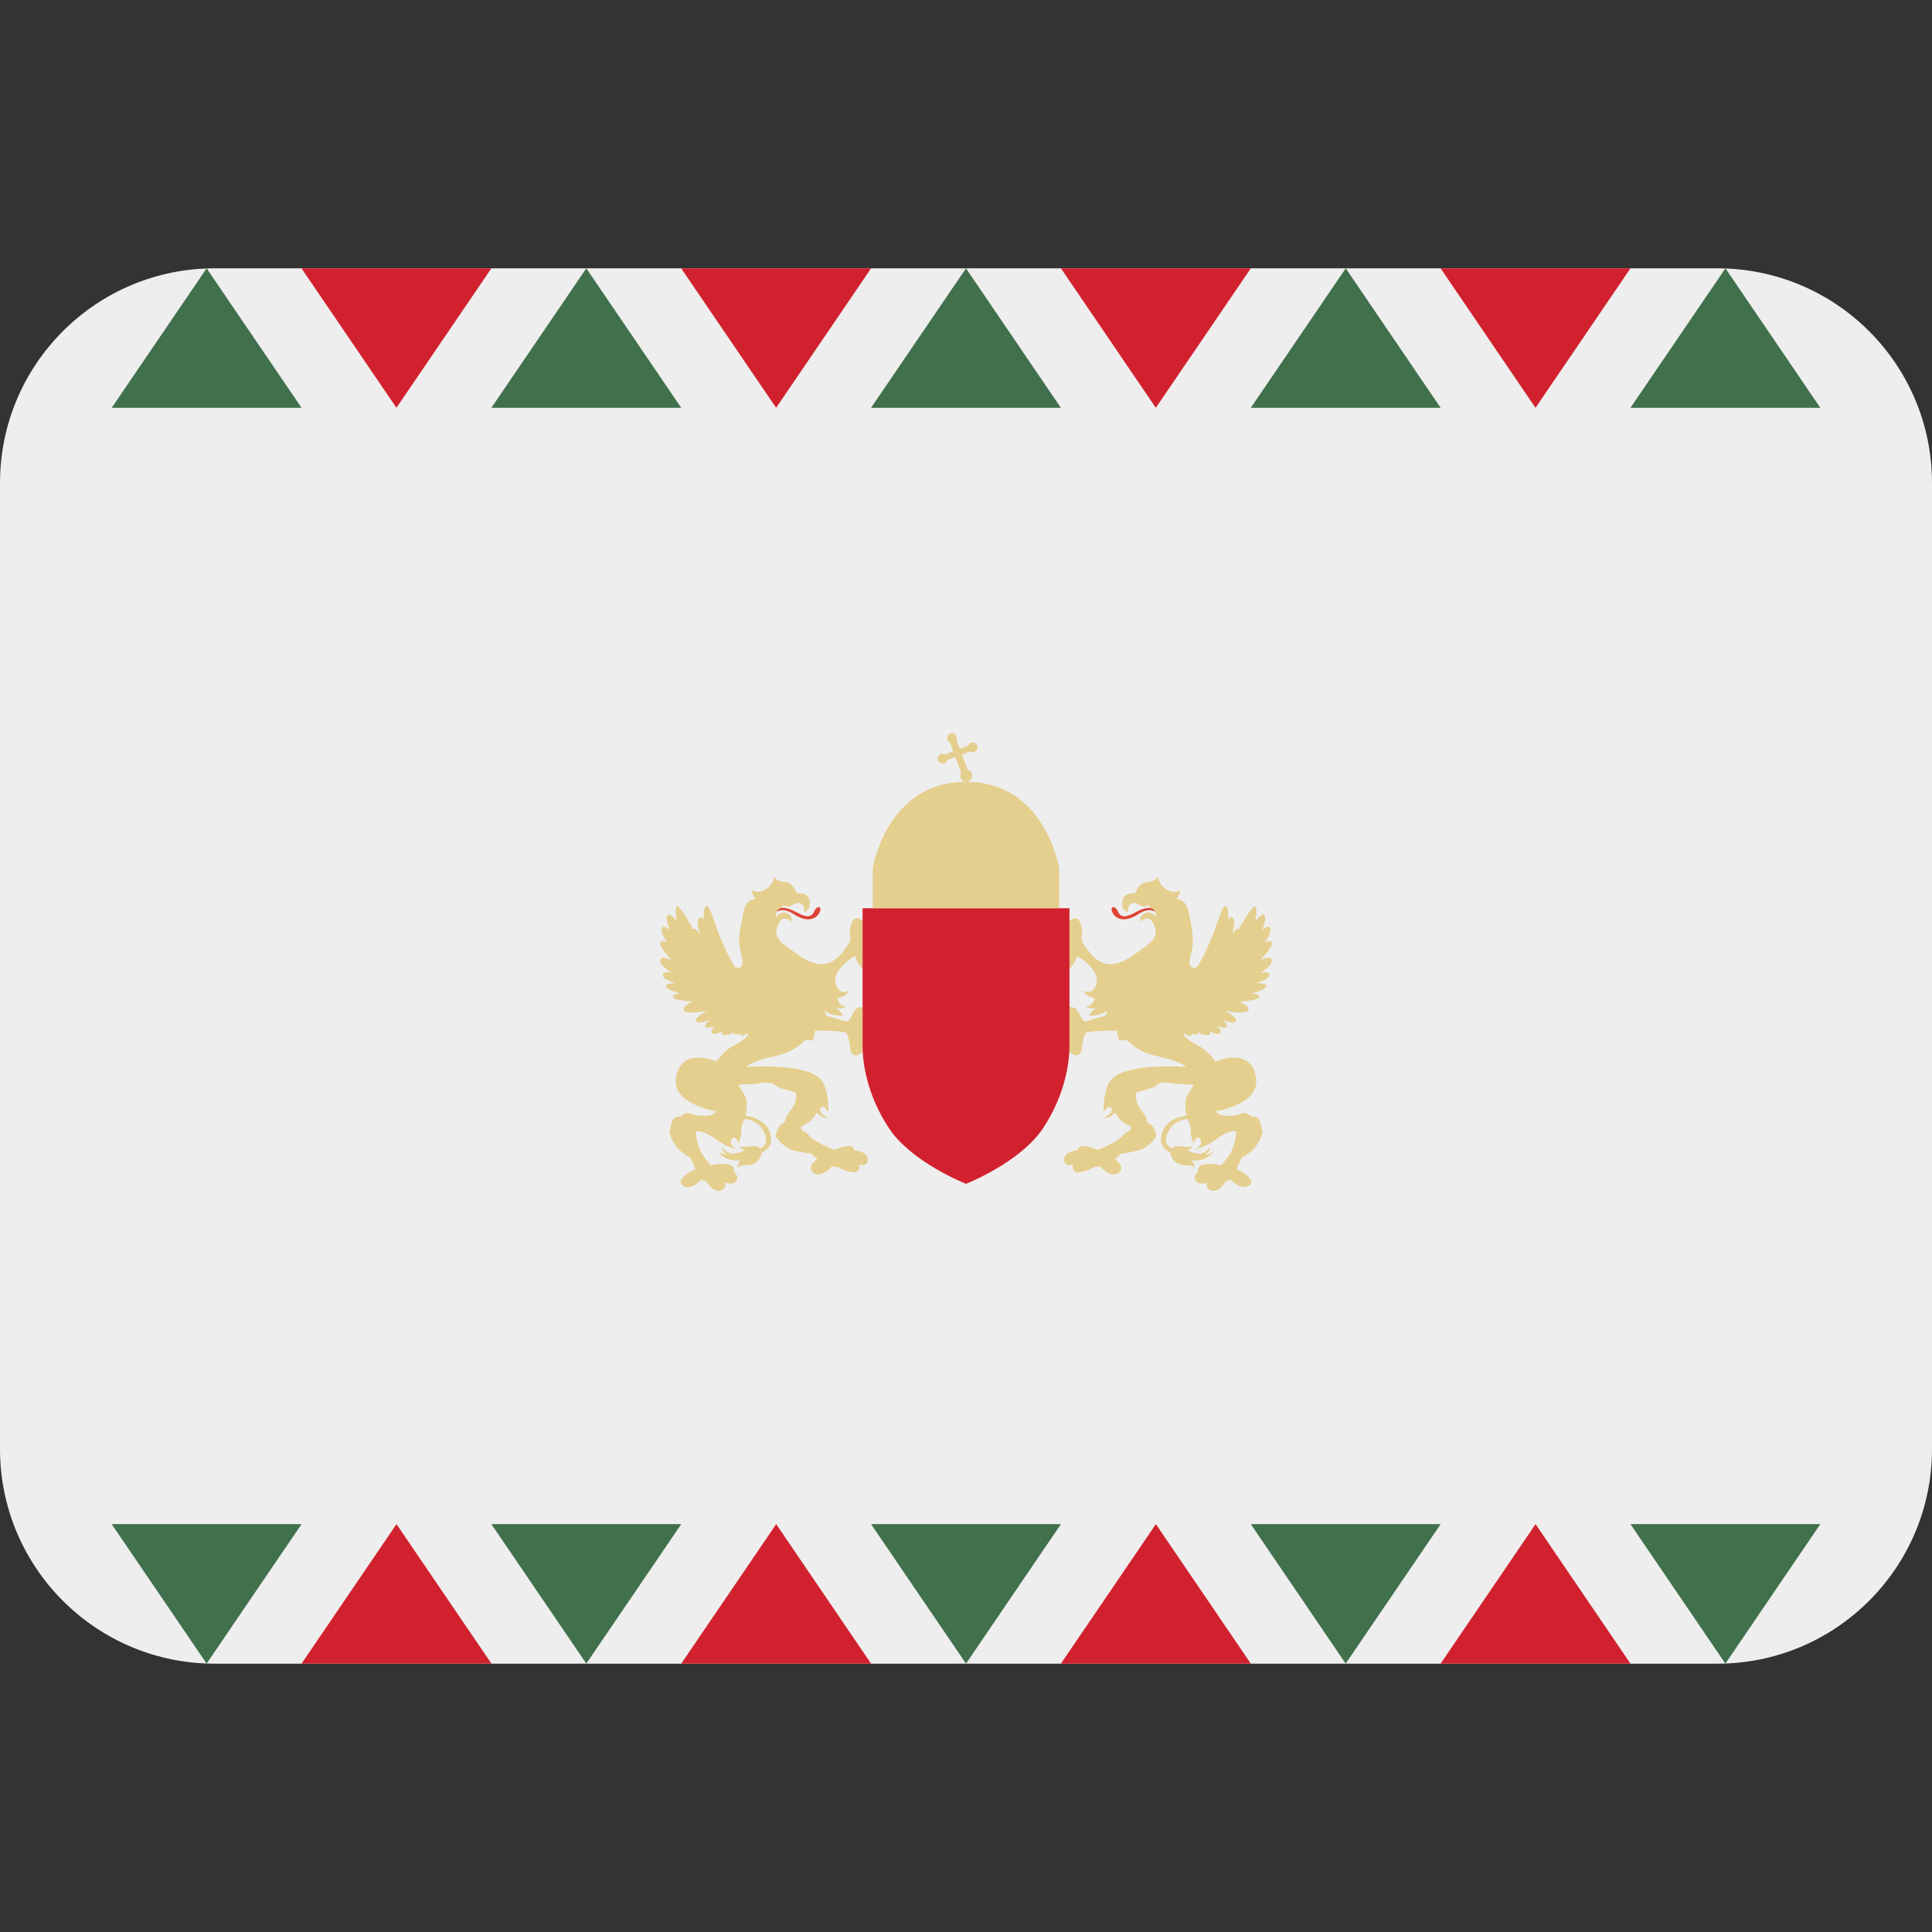<svg xmlns:dc="http://purl.org/dc/elements/1.1/" xmlns:cc="http://creativecommons.org/ns#" xmlns:rdf="http://www.w3.org/1999/02/22-rdf-syntax-ns#" xmlns:svg="http://www.w3.org/2000/svg" xmlns="http://www.w3.org/2000/svg" viewBox="0 0 45 45" style="enable-background:new 0 0 45 45;" xml:space="preserve" version="1.1" id="svg2"><rect x="0" y="0" width="45" height="45" fill="#333333" stroke="none"/><defs id="defs6"><clipPath id="clipPath16" clipPathUnits="userSpaceOnUse"><path id="path18" d="M 0,36 36,36 36,0 0,0 0,36 Z"/></clipPath></defs><g transform="matrix(1.25,0,0,-1.25,0,45)" id="g10"><g id="g12"><g xmlns="http://www.w3.org/2000/svg" clip-path="url(#clipPath16)" id="g14"><g id="g30"><path id="path20" style="fill:#eeeeee;fill-opacity:1;fill-rule:nonzero;stroke:none" d="M 32,31 4,31 C 1.791,31 0,29.209 0,27 L 0,9 C 0,6.791 1.791,5 4,5 l 28,0 c 2.209,0 4,1.791 4,4 l 0,18 c 0,2.209 -1.791,4 -4,4"/></g><g id="g32"><path id="path30" style="fill:#de4435;fill-opacity:1;fill-rule:nonzero;stroke:none" d="m 21.527,19.007 c 0,0 -0.103,0.101 -0.324,-0.045 -0.222,-0.145 -0.394,-0.103 -0.466,0.019 -0.071,0.122 0.033,0.172 0.094,0.033 0.061,-0.139 0.19,-0.088 0.345,-0.004 0.173,0.094 0.269,0.07 0.269,0.07 l 0.065,-0.016 0.017,-0.057 z"/><path id="path31" style="fill:#de4435;fill-opacity:1;fill-rule:nonzero;stroke:none" d="m 14.473,19.007 c 0,0 0.103,0.101 0.324,-0.045 0.222,-0.145 0.394,-0.103 0.466,0.019 0.072,0.122 -0.033,0.172 -0.094,0.033 -0.061,-0.139 -0.19,-0.088 -0.345,-0.004 -0.174,0.094 -0.268,0.07 -0.268,0.07 l -0.066,-0.016 -0.017,-0.057 z"/><path id="path32" style="fill:#e5cf8f;fill-opacity:1;fill-rule:nonzero;stroke:none" d="m 19.928,18.841 c 0,0 0.166,0.162 0.223,-0.103 0.055,-0.265 -0.104,-0.18 0.181,-0.518 0.285,-0.338 0.63,-0.147 0.886,0.053 0.107,0.085 0.357,0.208 0.314,0.4 -0.079,0.356 -0.279,0.153 -0.279,0.153 0,0 -0.047,0.108 0.101,0.163 0.1,0.038 0.19,-0.08 0.19,-0.08 0,0 0.003,0.13 -0.067,0.155 -0.07,0.025 -0.068,0.078 -0.068,0.078 0,0 -0.075,-0.083 -0.196,0.008 -0.059,0.044 -0.139,0.027 -0.172,-0.02 -0.036,-0.051 -0.023,-0.133 -0.023,-0.133 0,0 -0.137,0.039 -0.101,0.226 0.032,0.162 0.235,0.131 0.235,0.131 0,0 0.046,0.127 0.128,0.178 0.083,0.052 0.129,0.021 0.207,0.054 0.076,0.032 0.091,0.087 0.091,0.087 0,0 0.002,-0.168 0.182,-0.259 0.139,-0.071 0.227,0 0.227,0 0,0 0.001,-0.034 -0.013,-0.081 -0.015,-0.047 -0.057,-0.086 -0.057,-0.086 0,0 0.18,0.02 0.231,-0.244 0.05,-0.265 0.125,-0.504 0.04,-0.795 -0.092,-0.318 0.115,-0.229 0.115,-0.229 0,0 0.114,0.152 0.271,0.543 0.156,0.39 0.197,0.595 0.26,0.595 0.065,0 0.055,-0.253 0.055,-0.253 0,0 0.049,0.082 0.094,0.017 0.046,-0.066 -0.025,-0.29 -0.025,-0.29 0,0 0.036,0.06 0.071,0.087 0.034,0.026 0.055,0.012 0.055,0.012 0,0 0.237,0.422 0.296,0.419 0.06,-0.003 0.014,-0.27 0.014,-0.27 0,0 0.122,0.16 0.164,0.109 0.057,-0.068 -0.044,-0.278 -0.044,-0.278 0,0 0.102,0.088 0.137,0.055 0.078,-0.077 -0.09,-0.296 -0.09,-0.296 0,0 0.138,0.089 0.138,-0.006 0,-0.095 -0.216,-0.314 -0.216,-0.314 0,0 0.216,0.103 0.216,-0.006 0,-0.125 -0.22,-0.225 -0.22,-0.225 0,0 0.147,0.027 0.168,-0.027 0.039,-0.101 -0.24,-0.17 -0.24,-0.17 0,0 0.167,0.003 0.184,-0.046 0.026,-0.074 -0.268,-0.146 -0.268,-0.146 0,0 0.146,-0.007 0.14,-0.063 -0.008,-0.075 -0.371,-0.088 -0.371,-0.088 0,0 0.21,-0.089 0.168,-0.164 -0.051,-0.091 -0.442,-0.007 -0.442,-0.007 0,0 0.258,-0.126 0.212,-0.196 -0.047,-0.068 -0.253,0.026 -0.253,0.026 0,0 0.127,-0.101 0.078,-0.135 -0.048,-0.034 -0.18,0.023 -0.18,0.023 0,0 0.124,-0.106 0.039,-0.146 -0.06,-0.029 -0.173,0.052 -0.173,0.052 0,0 0.04,-0.085 -0.053,-0.08 -0.094,0.005 -0.158,0.057 -0.158,0.057 0,0 0,-0.044 -0.041,-0.045 -0.041,-0.002 -0.08,0.021 -0.08,0.021 0,0 0.004,-0.046 -0.043,-0.043 -0.047,0.004 -0.085,0.043 -0.085,0.043 l -0.028,-0.023 c 0,0 0.077,-0.114 0.293,-0.215 0.151,-0.072 0.303,-0.286 0.303,-0.286 0,0 0.675,0.303 0.758,-0.323 0.061,-0.473 -0.745,-0.603 -0.745,-0.603 0,0 0.006,-0.086 0.234,-0.086 0.178,0 0.242,0.052 0.287,0.052 0.092,0 0.131,-0.068 0.131,-0.068 0,0 0.069,0.014 0.126,-0.029 0.055,-0.043 0.086,-0.273 0.086,-0.273 0,0 -0.051,-0.174 -0.161,-0.291 -0.11,-0.115 -0.229,-0.17 -0.229,-0.17 l -0.095,-0.217 c 0,0 0.122,-0.041 0.212,-0.132 0.09,-0.09 0.082,-0.134 0.006,-0.18 -0.14,-0.085 -0.323,0.117 -0.323,0.117 l -0.095,-0.019 c 0,0 -0.117,-0.247 -0.284,-0.177 -0.104,0.044 -0.063,0.147 -0.063,0.147 0,0 -0.149,-0.07 -0.217,0.032 -0.056,0.083 0.047,0.169 0.047,0.169 0,0 -0.038,0.115 0.127,0.136 0.165,0.022 0.302,-0.019 0.302,-0.019 0,0 0.119,0.12 0.193,0.264 0.072,0.146 0.103,0.352 0.08,0.372 -0.011,0.008 -0.16,0.006 -0.367,-0.151 -0.208,-0.158 -0.4,-0.189 -0.4,-0.189 0,0 0.167,0.061 0.106,0.192 -0.025,0.055 -0.068,0.023 -0.087,-10e-4 -0.029,-0.034 -0.031,-0.079 -0.031,-0.079 0,0 -0.062,0.082 -0.058,0.249 0.002,0.104 -0.068,0.208 -0.068,0.208 0,0 -0.229,-0.014 -0.342,-0.218 -0.145,-0.262 0.058,-0.334 0.058,-0.334 0,0 0.044,0.064 0.161,0.042 0.118,-0.022 0.22,-0.004 0.22,-0.004 0,0 -0.014,-0.024 -0.037,-0.042 -0.024,-0.017 -0.055,-0.029 -0.055,-0.029 0,0 0.084,-0.047 0.203,-0.062 0.12,-0.016 0.226,0.124 0.226,0.124 0,0 0,-0.033 -0.031,-0.078 -0.032,-0.044 -0.073,-0.068 -0.073,-0.068 0,0 0.049,0.006 0.098,0.026 0.049,0.019 0.085,0.074 0.085,0.074 0,0 -0.051,-0.108 -0.157,-0.16 -0.142,-0.072 -0.284,-0.038 -0.284,-0.038 0,0 0.027,-0.012 0.048,-0.065 0.022,-0.053 0.016,-0.088 0.016,-0.088 0,0 0.004,0.057 -0.171,0.057 -0.253,0 -0.282,0.241 -0.282,0.241 0,0 -0.172,0.064 -0.172,0.228 0,0.412 0.474,0.453 0.474,0.453 0,0 -0.02,0.111 -0.02,0.241 0,0.098 0.045,0.152 0.091,0.225 0.03,0.049 0.066,0.116 0.066,0.116 0,0 -0.26,0 -0.388,0.021 -0.127,0.022 -0.251,0.019 -0.286,-0.023 -0.065,-0.078 -0.378,-0.127 -0.396,-0.151 -0.017,-0.024 -0.027,-0.186 0.104,-0.341 0.131,-0.155 0.052,-0.189 0.147,-0.238 0.094,-0.049 0.123,-0.233 0.123,-0.233 0,0 -0.125,-0.204 -0.323,-0.259 -0.198,-0.055 -0.333,-0.062 -0.333,-0.062 l -0.12,-0.104 c 0,0 0.216,-0.138 0.074,-0.255 -0.141,-0.118 -0.345,0.117 -0.345,0.117 l -0.101,-0.006 c 0,0 -0.204,-0.115 -0.325,-0.101 -0.119,0.014 -0.082,0.146 -0.082,0.146 0,0 -0.163,-0.06 -0.163,0.093 0,0.153 0.253,0.172 0.253,0.172 0,0 -0.004,0.077 0.105,0.077 0.107,0 0.266,-0.071 0.266,-0.071 0,0 0.17,0.059 0.333,0.159 0.163,0.1 0.136,0.125 0.177,0.151 0.041,0.026 0.113,0.057 0.113,0.1 0,0.043 -0.119,0.07 -0.185,0.137 -0.067,0.067 -0.114,0.151 -0.114,0.151 0,0 -0.016,-0.033 -0.078,-0.07 -0.063,-0.037 -0.142,-0.035 -0.142,-0.035 0,0 0.218,0.09 0.145,0.191 -0.049,0.069 -0.139,-0.082 -0.139,-0.082 0,0 -0.013,0.41 0.132,0.596 0.258,0.334 1.406,0.248 1.406,0.248 0,0 -0.099,0.109 -0.544,0.201 -0.375,0.078 -0.551,0.294 -0.551,0.294 0,0 -0.028,0.015 -0.066,0.008 -0.038,-0.006 -0.077,-0.014 -0.077,-0.014 0,0 -0.022,0.032 -0.034,0.071 -0.011,0.039 -0.011,0.112 -0.011,0.112 0,0 -0.106,0.006 -0.31,-0.002 -0.204,-0.008 -0.278,-0.035 -0.278,-0.035 0,0 -0.055,-0.1 -0.065,-0.246 -0.021,-0.311 -0.24,-0.109 -0.24,-0.109 l 0.003,0.831 c 0,0 0.111,0.027 0.17,-0.103 0.059,-0.132 0.118,-0.165 0.118,-0.165 l 0.384,0.111 c 0,0 0.017,0.029 0.021,0.054 0.005,0.023 0.007,0.05 0.007,0.05 0,0 -0.024,-0.043 -0.108,-0.075 -0.084,-0.031 -0.232,-0.031 -0.232,-0.031 0,0 0.034,0.054 0.059,0.085 0.025,0.031 0.085,0.059 0.085,0.059 0,0 -0.051,-0.008 -0.101,-0.006 -0.049,0.002 -0.097,0.031 -0.097,0.031 0,0 0.072,0.014 0.111,0.051 0.04,0.037 0.05,0.106 0.05,0.106 0,0 -0.081,0.022 -0.13,0.049 -0.049,0.027 -0.08,0.096 -0.08,0.096 0,0 0.139,-0.097 0.227,0.08 0.143,0.288 -0.345,0.567 -0.345,0.567 0,0 -0.006,-0.049 -0.041,-0.112 -0.036,-0.063 -0.098,-0.139 -0.098,-0.139 l 0,0.902 z"/><path id="path33" style="fill:#e5cf8f;fill-opacity:1;fill-rule:nonzero;stroke:none" d="m 16.073,18.841 c 0,0 -0.167,0.162 -0.223,-0.103 -0.056,-0.265 0.103,-0.18 -0.182,-0.518 -0.285,-0.338 -0.63,-0.147 -0.886,0.053 -0.107,0.085 -0.357,0.208 -0.314,0.4 0.079,0.356 0.279,0.153 0.279,0.153 0,0 0.047,0.108 -0.1,0.163 -0.101,0.038 -0.191,-0.08 -0.191,-0.08 0,0 -0.003,0.13 0.068,0.155 0.07,0.025 0.067,0.078 0.067,0.078 0,0 0.075,-0.083 0.197,0.008 0.059,0.044 0.138,0.027 0.172,-0.02 0.035,-0.051 0.023,-0.133 0.023,-0.133 0,0 0.136,0.039 0.1,0.226 -0.031,0.162 -0.234,0.131 -0.234,0.131 0,0 -0.046,0.127 -0.129,0.178 -0.082,0.052 -0.129,0.021 -0.206,0.054 -0.076,0.032 -0.092,0.087 -0.092,0.087 0,0 -10e-4,-0.168 -0.181,-0.259 -0.139,-0.071 -0.227,0 -0.227,0 0,0 -10e-4,-0.034 0.013,-0.081 0.014,-0.047 0.056,-0.086 0.056,-0.086 0,0 -0.18,0.02 -0.23,-0.244 -0.05,-0.265 -0.125,-0.504 -0.04,-0.795 0.092,-0.318 -0.115,-0.229 -0.115,-0.229 0,0 -0.115,0.152 -0.271,0.543 -0.156,0.39 -0.197,0.595 -0.261,0.595 -0.064,0 -0.055,-0.253 -0.055,-0.253 0,0 -0.048,0.082 -0.094,0.017 -0.045,-0.066 0.025,-0.29 0.025,-0.29 0,0 -0.035,0.06 -0.07,0.087 -0.034,0.026 -0.056,0.012 -0.056,0.012 0,0 -0.236,0.422 -0.296,0.419 -0.059,-0.003 -0.013,-0.27 -0.013,-0.27 0,0 -0.123,0.16 -0.164,0.109 -0.057,-0.068 0.043,-0.278 0.043,-0.278 0,0 -0.102,0.088 -0.136,0.055 -0.078,-0.077 0.089,-0.296 0.089,-0.296 0,0 -0.137,0.089 -0.137,-0.006 0,-0.095 0.215,-0.314 0.215,-0.314 0,0 -0.215,0.103 -0.215,-0.006 0,-0.125 0.22,-0.225 0.22,-0.225 0,0 -0.148,0.027 -0.169,-0.027 -0.039,-0.101 0.241,-0.17 0.241,-0.17 0,0 -0.167,0.003 -0.185,-0.046 -0.026,-0.074 0.269,-0.146 0.269,-0.146 0,0 -0.146,-0.007 -0.14,-0.063 0.008,-0.075 0.37,-0.088 0.37,-0.088 0,0 -0.209,-0.089 -0.167,-0.164 0.05,-0.091 0.442,-0.007 0.442,-0.007 0,0 -0.259,-0.126 -0.213,-0.196 0.047,-0.068 0.254,0.026 0.254,0.026 0,0 -0.127,-0.101 -0.078,-0.135 0.048,-0.034 0.179,0.023 0.179,0.023 0,0 -0.123,-0.106 -0.039,-0.146 0.061,-0.029 0.174,0.052 0.174,0.052 0,0 -0.041,-0.085 0.053,-0.08 0.094,0.005 0.158,0.057 0.158,0.057 0,0 0,-0.044 0.04,-0.045 0.041,-0.002 0.08,0.021 0.08,0.021 0,0 -0.003,-0.046 0.044,-0.043 0.047,0.004 0.084,0.043 0.084,0.043 l 0.028,-0.023 c 0,0 -0.077,-0.114 -0.292,-0.215 -0.152,-0.072 -0.303,-0.286 -0.303,-0.286 0,0 -0.675,0.303 -0.758,-0.323 -0.062,-0.473 0.745,-0.603 0.745,-0.603 0,0 -0.007,-0.086 -0.235,-0.086 -0.178,0 -0.241,0.052 -0.286,0.052 -0.092,0 -0.132,-0.068 -0.132,-0.068 0,0 -0.069,0.014 -0.125,-0.029 -0.056,-0.043 -0.086,-0.273 -0.086,-0.273 0,0 0.051,-0.174 0.16,-0.291 0.11,-0.115 0.23,-0.17 0.23,-0.17 l 0.094,-0.217 c 0,0 -0.121,-0.041 -0.212,-0.132 -0.09,-0.09 -0.082,-0.134 -0.006,-0.18 0.14,-0.085 0.324,0.117 0.324,0.117 l 0.094,-0.019 c 0,0 0.118,-0.247 0.285,-0.177 0.104,0.044 0.062,0.147 0.062,0.147 0,0 0.149,-0.07 0.218,0.032 0.056,0.083 -0.047,0.169 -0.047,0.169 0,0 0.037,0.115 -0.128,0.136 -0.164,0.022 -0.302,-0.019 -0.302,-0.019 0,0 -0.119,0.12 -0.192,0.264 -0.072,0.146 -0.104,0.352 -0.08,0.372 0.011,0.008 0.159,0.006 0.367,-0.151 0.207,-0.158 0.399,-0.189 0.399,-0.189 0,0 -0.166,0.061 -0.106,0.192 0.026,0.055 0.068,0.023 0.088,-10e-4 0.028,-0.034 0.03,-0.079 0.03,-0.079 0,0 0.063,0.082 0.059,0.249 -0.003,0.104 0.067,0.208 0.067,0.208 0,0 0.23,-0.014 0.343,-0.218 0.145,-0.262 -0.059,-0.334 -0.059,-0.334 0,0 -0.043,0.064 -0.161,0.042 -0.117,-0.022 -0.22,-0.004 -0.22,-0.004 0,0 0.014,-0.024 0.038,-0.042 0.024,-0.017 0.055,-0.029 0.055,-0.029 0,0 -0.085,-0.047 -0.204,-0.062 -0.12,-0.016 -0.225,0.124 -0.225,0.124 0,0 0,-0.033 0.031,-0.078 0.031,-0.044 0.072,-0.068 0.072,-0.068 0,0 -0.049,0.006 -0.098,0.026 -0.049,0.019 -0.084,0.074 -0.084,0.074 0,0 0.05,-0.108 0.157,-0.16 0.141,-0.072 0.284,-0.038 0.284,-0.038 0,0 -0.027,-0.012 -0.049,-0.065 -0.021,-0.053 -0.016,-0.088 -0.016,-0.088 0,0 -0.003,0.057 0.171,0.057 0.253,0 0.283,0.241 0.283,0.241 0,0 0.172,0.064 0.172,0.228 0,0.412 -0.475,0.453 -0.475,0.453 0,0 0.02,0.111 0.02,0.241 0,0.098 -0.045,0.152 -0.09,0.225 -0.031,0.049 -0.067,0.116 -0.067,0.116 0,0 0.261,0 0.388,0.021 0.128,0.022 0.252,0.019 0.286,-0.023 0.065,-0.078 0.379,-0.127 0.397,-0.151 0.017,-0.024 0.027,-0.186 -0.104,-0.341 -0.131,-0.155 -0.053,-0.189 -0.147,-0.238 -0.094,-0.049 -0.124,-0.233 -0.124,-0.233 0,0 0.126,-0.204 0.324,-0.259 0.198,-0.055 0.333,-0.062 0.333,-0.062 l 0.12,-0.104 c 0,0 -0.216,-0.138 -0.075,-0.255 0.141,-0.118 0.345,0.117 0.345,0.117 l 0.102,-0.006 c 0,0 0.204,-0.115 0.324,-0.101 0.119,0.014 0.082,0.146 0.082,0.146 0,0 0.163,-0.06 0.163,0.093 0,0.153 -0.253,0.172 -0.253,0.172 0,0 0.004,0.077 -0.104,0.077 -0.108,0 -0.267,-0.071 -0.267,-0.071 0,0 -0.17,0.059 -0.333,0.159 -0.163,0.1 -0.135,0.125 -0.177,0.151 -0.041,0.026 -0.113,0.057 -0.113,0.1 0,0.043 0.119,0.07 0.186,0.137 0.067,0.067 0.114,0.151 0.114,0.151 0,0 0.016,-0.033 0.078,-0.07 0.063,-0.037 0.142,-0.035 0.142,-0.035 0,0 -0.218,0.09 -0.146,0.191 0.049,0.069 0.139,-0.082 0.139,-0.082 0,0 0.013,0.41 -0.131,0.596 -0.259,0.334 -1.406,0.248 -1.406,0.248 0,0 0.098,0.109 0.544,0.201 0.375,0.078 0.55,0.294 0.55,0.294 0,0 0.029,0.015 0.067,0.008 0.038,-0.006 0.076,-0.014 0.076,-0.014 0,0 0.022,0.032 0.034,0.071 0.011,0.039 0.011,0.112 0.011,0.112 0,0 0.106,0.006 0.31,-0.002 0.205,-0.008 0.279,-0.035 0.279,-0.035 0,0 0.054,-0.1 0.065,-0.246 0.021,-0.311 0.239,-0.109 0.239,-0.109 l -0.002,0.831 c 0,0 -0.112,0.027 -0.171,-0.103 -0.058,-0.132 -0.118,-0.165 -0.118,-0.165 l -0.384,0.111 c 0,0 -0.017,0.029 -0.021,0.054 -0.004,0.023 -0.006,0.05 -0.006,0.05 0,0 0.023,-0.043 0.108,-0.075 0.084,-0.031 0.231,-0.031 0.231,-0.031 0,0 -0.034,0.054 -0.059,0.085 -0.025,0.031 -0.084,0.059 -0.084,0.059 0,0 0.051,-0.008 0.1,-0.006 0.049,0.002 0.098,0.031 0.098,0.031 0,0 -0.072,0.014 -0.112,0.051 -0.039,0.037 -0.049,0.106 -0.049,0.106 0,0 0.08,0.022 0.13,0.049 0.048,0.027 0.08,0.096 0.08,0.096 0,0 -0.14,-0.097 -0.227,0.08 -0.143,0.288 0.344,0.567 0.344,0.567 0,0 0.007,-0.049 0.042,-0.112 0.035,-0.063 0.098,-0.139 0.098,-0.139 l 0,0.902 z"/><path id="path34" style="fill:#d2212e;fill-opacity:1;fill-rule:nonzero;stroke:none" d="m 18,13.941 c 0,0 -1.01,0.397 -1.433,1.033 -0.424,0.635 -0.494,1.255 -0.494,1.522 l 0,2.58 3.855,0 0,-2.58 c 0,-0.267 -0.072,-0.887 -0.494,-1.522 C 19.01,14.338 18,13.941 18,13.941"/><path id="path35" style="fill:#e5cf8f;fill-opacity:1;fill-rule:nonzero;stroke:none" d="m 19.737,19.077 0,0.741 c 0,0 -0.253,1.614 -1.737,1.614 -1.485,0 -1.738,-1.614 -1.738,-1.614 l 0,-0.741 3.475,0 z"/><path id="path36" style="fill:#e5cf8f;fill-opacity:1;fill-rule:nonzero;stroke:none" d="m 18.044,21.44 c -0.058,-0.022 -0.123,0.007 -0.145,0.065 -0.013,0.035 -0.008,0.072 0.01,0.101 l -0.108,0.287 -0.151,-0.057 c -0.008,-0.025 -0.027,-0.047 -0.053,-0.057 -0.048,-0.018 -0.1,0.006 -0.117,0.053 -0.019,0.047 0.005,0.1 0.052,0.117 0.026,0.01 0.054,0.007 0.077,-0.006 l 0.151,0.058 -0.062,0.166 c -0.02,0.009 -0.036,0.026 -0.045,0.048 -0.017,0.047 0.006,0.1 0.053,0.118 0.047,0.018 0.1,-0.006 0.117,-0.053 0.009,-0.023 0.008,-0.046 0,-0.067 l 0.062,-0.165 0.152,0.057 c 0.008,0.024 0.028,0.045 0.053,0.055 0.047,0.018 0.1,-0.006 0.118,-0.053 0.018,-0.046 -0.006,-0.099 -0.053,-0.117 -0.027,-0.009 -0.055,-0.007 -0.078,0.007 l -0.151,-0.057 0.109,-0.287 c 0.032,-0.009 0.061,-0.033 0.074,-0.068 0.022,-0.058 -0.007,-0.123 -0.065,-0.145"/></g><g id="g34"><path id="path40" style="fill:#41704c;fill-opacity:1;fill-rule:nonzero;stroke:none" d="m 19.769,7.6 -1.769,-2.599 -1.769,2.599 3.538,0 z"/><path id="path41" style="fill:#d2212e;fill-opacity:1;fill-rule:nonzero;stroke:none" d="m 19.769,5.001 1.769,2.599 1.769,-2.599 -3.538,0 z"/><path id="path42" style="fill:#41704c;fill-opacity:1;fill-rule:nonzero;stroke:none" d="m 26.844,7.6 -1.769,-2.599 -1.768,2.599 3.537,0 z"/><path id="path43" style="fill:#d2212e;fill-opacity:1;fill-rule:nonzero;stroke:none" d="m 26.844,5.001 1.769,2.599 1.768,-2.599 -3.537,0 z"/><path id="path44" style="fill:#41704c;fill-opacity:1;fill-rule:nonzero;stroke:none" d="m 33.919,7.6 -1.769,-2.599 -1.769,2.599 3.538,0 z"/><path id="path45" style="fill:#d2212e;fill-opacity:1;fill-rule:nonzero;stroke:none" d="m 12.694,5.001 1.769,2.599 1.768,-2.599 -3.537,0 z"/><path id="path46" style="fill:#41704c;fill-opacity:1;fill-rule:nonzero;stroke:none" d="m 12.694,7.6 -1.769,-2.599 -1.769,2.599 3.538,0 z"/><path id="path47" style="fill:#d2212e;fill-opacity:1;fill-rule:nonzero;stroke:none" d="m 5.619,5.001 1.769,2.599 1.769,-2.599 -3.538,0 z"/><path id="path48" style="fill:#41704c;fill-opacity:1;fill-rule:nonzero;stroke:none" d="m 5.619,7.6 -1.769,-2.599 -1.769,2.599 3.538,0 z"/></g><g id="g36"><path id="path50" style="fill:#41704c;fill-opacity:1;fill-rule:nonzero;stroke:none" d="m 16.231,28.401 1.769,2.599 1.768,-2.599 -3.537,0 z"/><path id="path51" style="fill:#d2212e;fill-opacity:1;fill-rule:nonzero;stroke:none" d="m 16.231,31 -1.769,-2.599 -1.769,2.599 3.538,0 z"/><path id="path52" style="fill:#41704c;fill-opacity:1;fill-rule:nonzero;stroke:none" d="m 9.156,28.401 1.769,2.599 1.769,-2.599 -3.538,0 z"/><path id="path53" style="fill:#d2212e;fill-opacity:1;fill-rule:nonzero;stroke:none" d="M 9.156,31 7.387,28.401 5.618,31 l 3.538,0 z"/><path id="path54" style="fill:#41704c;fill-opacity:1;fill-rule:nonzero;stroke:none" d="m 2.081,28.401 1.769,2.599 1.769,-2.599 -3.538,0 z"/><path id="path55" style="fill:#d2212e;fill-opacity:1;fill-rule:nonzero;stroke:none" d="m 23.307,31 -1.77,-2.599 -1.768,2.599 3.538,0 z"/><path id="path56" style="fill:#41704c;fill-opacity:1;fill-rule:nonzero;stroke:none" d="m 23.307,28.401 1.769,2.599 1.768,-2.599 -3.537,0 z"/><path id="path57" style="fill:#d2212e;fill-opacity:1;fill-rule:nonzero;stroke:none" d="m 30.381,31 -1.769,-2.599 -1.768,2.599 3.537,0 z"/><path id="path58" style="fill:#41704c;fill-opacity:1;fill-rule:nonzero;stroke:none" d="m 30.381,28.401 1.77,2.599 1.768,-2.599 -3.538,0 z"/></g></g></g></g></svg>